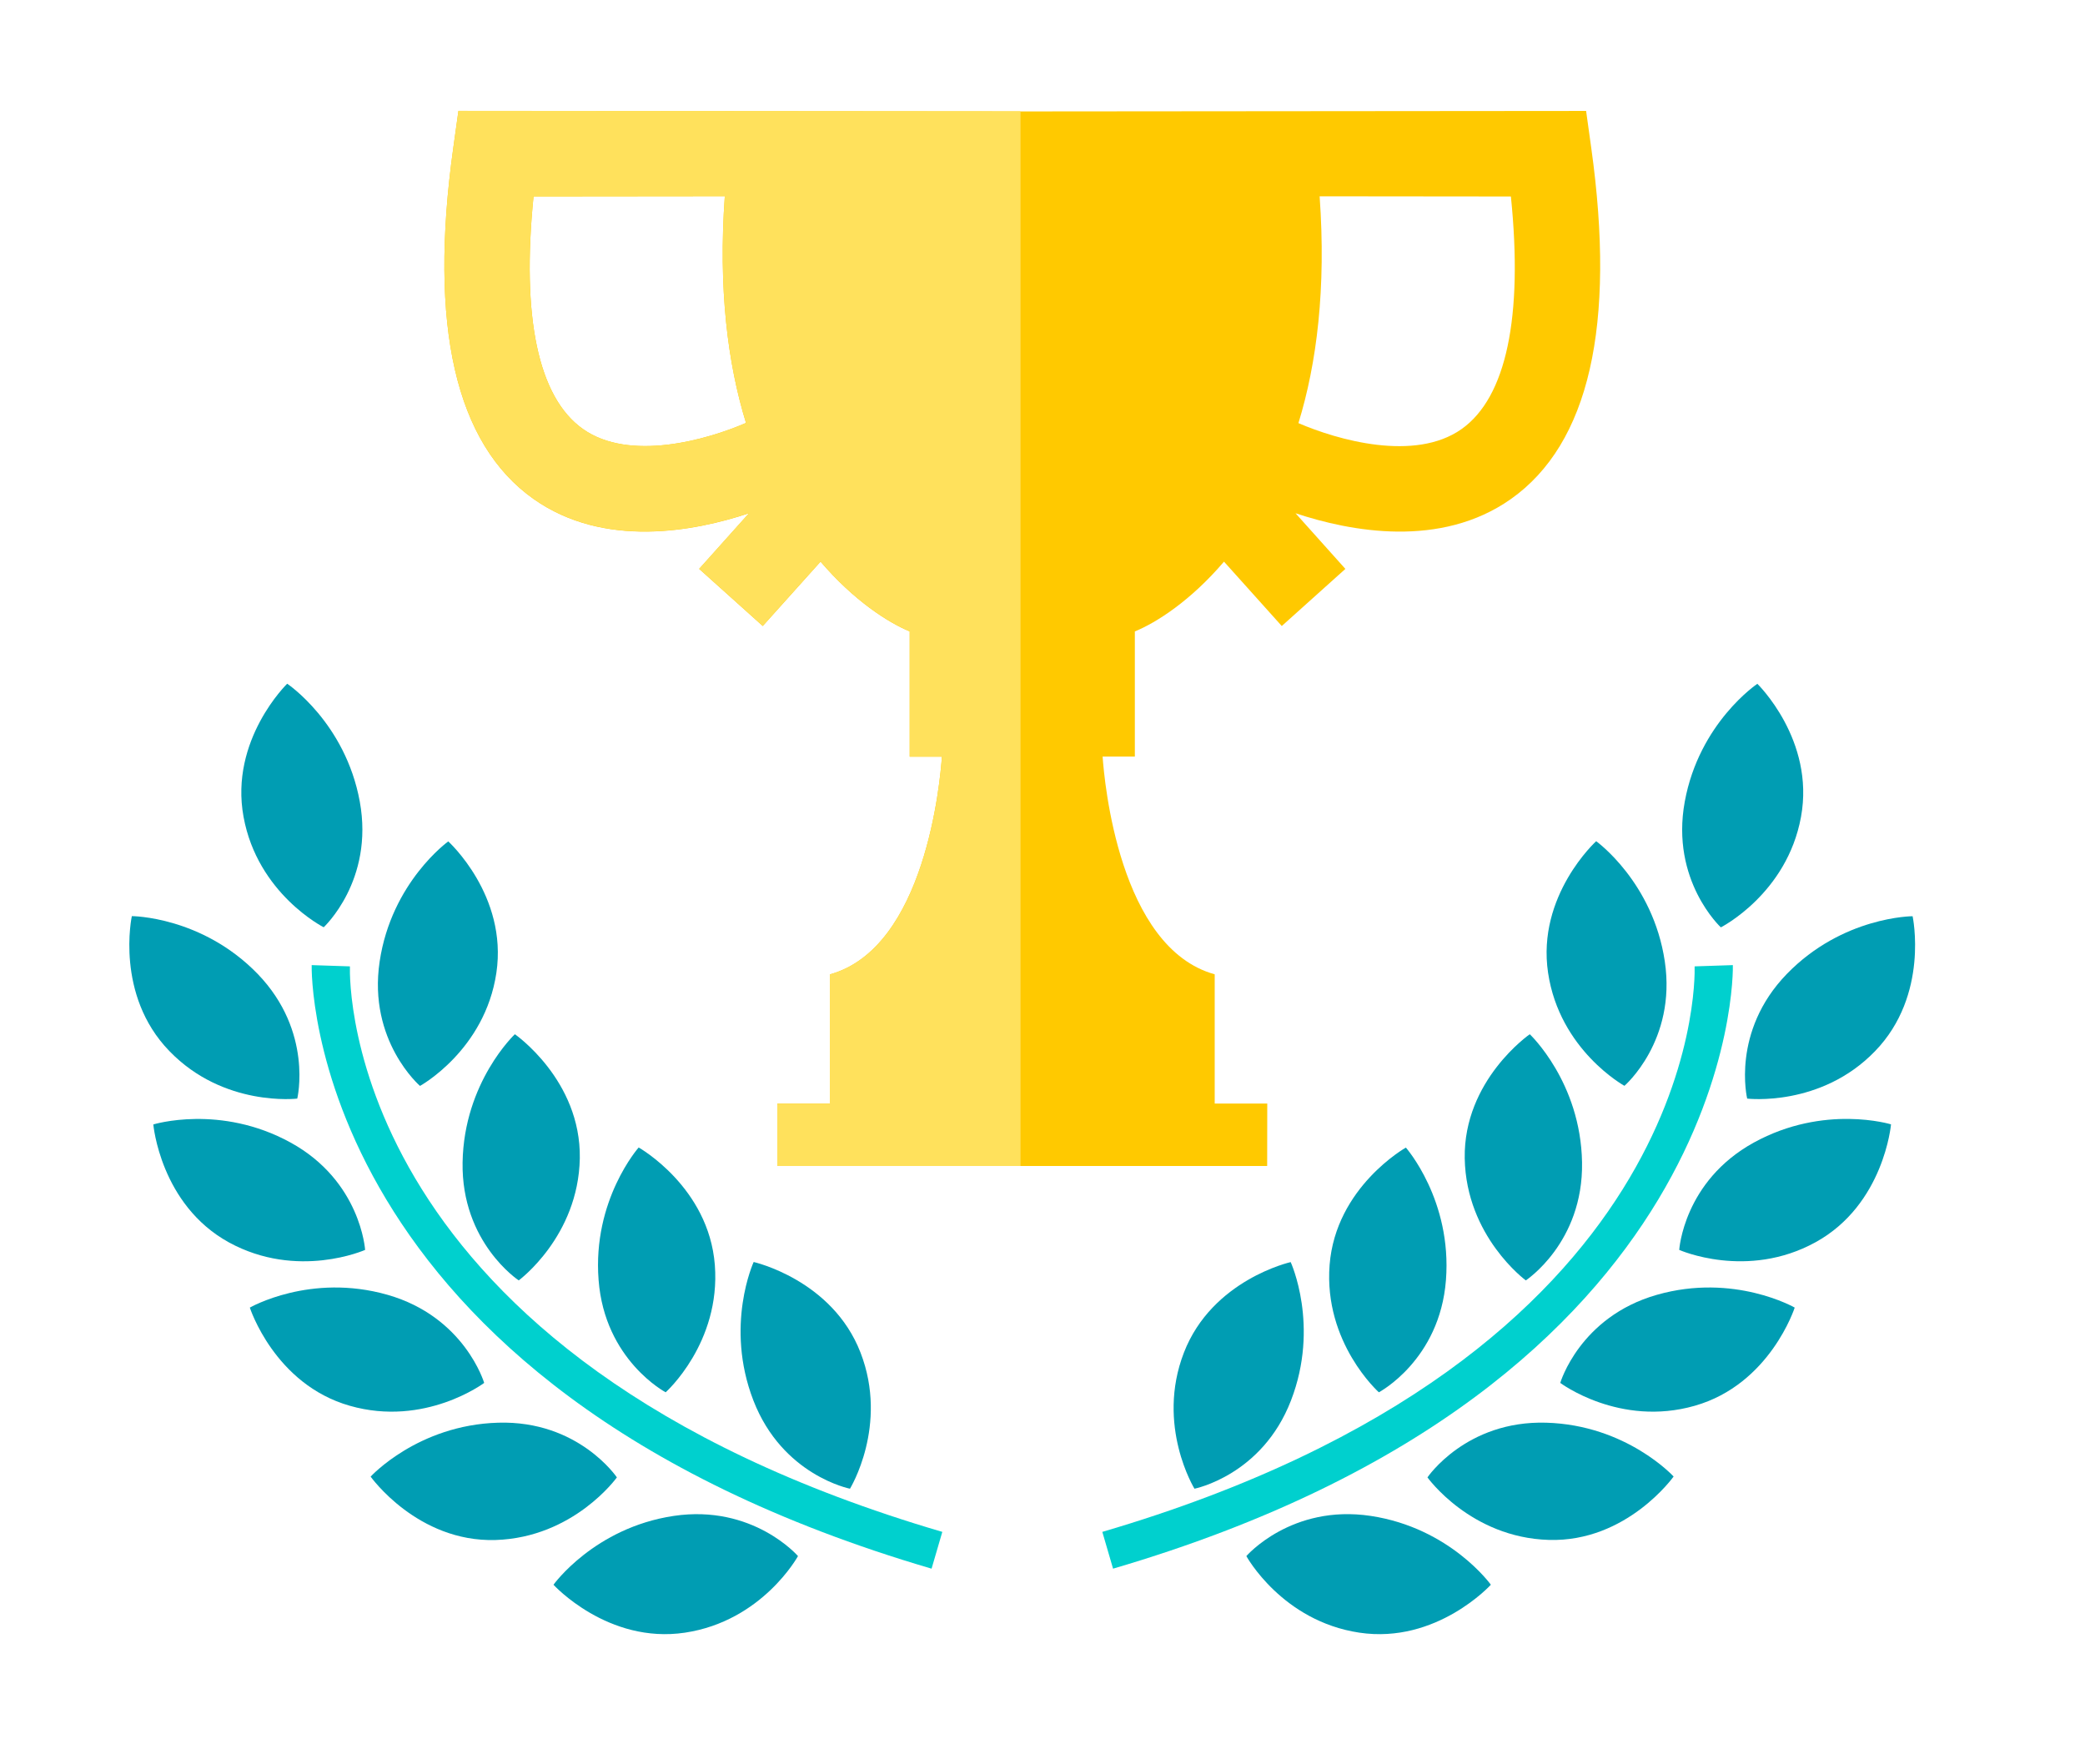 <?xml version="1.0" encoding="utf-8"?>
<!-- Generator: Adobe Illustrator 25.2.1, SVG Export Plug-In . SVG Version: 6.00 Build 0)  -->
<svg version="1.1" xmlns="http://www.w3.org/2000/svg" xmlns:xlink="http://www.w3.org/1999/xlink" x="0px" y="0px"
	 viewBox="0 0 215.4 182.24" style="enable-background:new 0 0 215.4 182.24;" xml:space="preserve">
<style type="text/css">
	.st0{fill:#009DB3;}
	.st1{fill:#00D0CE;}
	.st2{fill:#FFC900;}
	.st3{fill:#FFE15C;}
</style>
<g id="Background">
</g>
<g id="Objects">
	<path class="st0" d="M30.71,113.49c0,0,1.67-6.91-4.09-12.88c-5.78-5.96-13-5.97-13-5.97s-1.76,8.13,3.88,13.94
		C23.12,114.4,30.71,113.49,30.71,113.49z"/>
	<path class="st0" d="M43.39,112.18c0,0,6.7-3.68,7.89-11.68c1.19-8-4.97-13.58-4.97-13.58s-5.87,4.21-7.09,12.42
		C38,107.54,43.39,112.18,43.39,112.18z"/>
	<path class="st0" d="M53.59,132.27c0,0,6.16-4.53,6.31-12.61c0.13-8.09-6.71-12.82-6.71-12.82s-5.26,4.94-5.4,13.24
		C47.65,128.37,53.59,132.27,53.59,132.27z"/>
	<path class="st0" d="M68.77,143.83c0,0,5.7-5.09,5.08-13.15c-0.63-8.07-7.87-12.14-7.87-12.14s-4.79,5.41-4.14,13.69
		C62.47,140.51,68.77,143.83,68.77,143.83z"/>
	<path class="st0" d="M87.81,153.79c0,0,4.01-6.52,1.09-14.06c-2.92-7.54-11.04-9.36-11.04-9.36s-3.02,6.56-0.03,14.3
		C80.83,152.42,87.81,153.79,87.81,153.79z"/>
	<path class="st0" d="M33.44,95.79c0,0,5.22-4.82,3.73-12.98c-1.49-8.16-7.5-12.18-7.5-12.18s-5.97,5.79-4.51,13.75
		C26.61,92.34,33.44,95.79,33.44,95.79z"/>
	<path class="st0" d="M37.72,129.12c0,0-0.44-7.1-7.7-11.09c-7.28-4-14.18-1.87-14.18-1.87s0.72,8.28,7.8,12.18
		C30.74,132.23,37.72,129.12,37.72,129.12z"/>
	<path class="st0" d="M50.02,142.86c0,0-2.01-6.82-9.98-9.1c-7.98-2.28-14.23,1.32-14.23,1.32s2.54,7.92,10.32,10.14
		C43.91,147.45,50.02,142.86,50.02,142.86z"/>
	<path class="st0" d="M63.73,152.62c0,0-3.97-5.9-12.27-5.65c-8.3,0.24-13.17,5.57-13.17,5.57s4.82,6.78,12.89,6.55
		C59.29,158.84,63.73,152.62,63.73,152.62z"/>
	<path class="st0" d="M69.6,156.6c-8.21,1.23-12.42,7.11-12.42,7.11s5.61,6.15,13.59,4.95c8-1.2,11.67-7.91,11.67-7.91
		S77.8,155.38,69.6,156.6z"/>
	<path class="st1" d="M36.15,99.83L32.2,99.7c-0.02,0.43-0.79,43.33,64.04,62.35l1.11-3.8C35.63,140.14,36.1,101.47,36.15,99.83z"/>
	<path class="st0" d="M180.5,113.49c0,0,7.6,0.91,13.21-4.9c5.63-5.81,3.88-13.94,3.88-13.94s-7.22,0.01-13,5.97
		C178.82,106.58,180.5,113.49,180.5,113.49z"/>
	<path class="st0" d="M159.93,100.49c1.19,8,7.89,11.68,7.89,11.68s5.39-4.64,4.17-12.85c-1.22-8.21-7.09-12.42-7.09-12.42
		S158.74,92.5,159.93,100.49z"/>
	<path class="st0" d="M151.32,119.66c0.14,8.08,6.31,12.61,6.31,12.61s5.95-3.9,5.81-12.19c-0.14-8.3-5.4-13.24-5.4-13.24
		S151.19,111.57,151.32,119.66z"/>
	<path class="st0" d="M137.36,130.68c-0.62,8.06,5.09,13.15,5.09,13.15s6.29-3.32,6.93-11.59c0.64-8.27-4.14-13.69-4.14-13.69
		S137.99,122.62,137.36,130.68z"/>
	<path class="st0" d="M122.31,139.73c-2.92,7.54,1.09,14.06,1.09,14.06s6.98-1.37,9.97-9.11c2.99-7.74-0.03-14.3-0.03-14.3
		S125.23,132.19,122.31,139.73z"/>
	<path class="st0" d="M186.06,84.39c1.46-7.96-4.51-13.75-4.51-13.75s-6.01,4.02-7.5,12.18c-1.49,8.16,3.73,12.98,3.73,12.98
		S184.61,92.34,186.06,84.39z"/>
	<path class="st0" d="M181.19,118.03c-7.27,4-7.71,11.09-7.71,11.09s6.99,3.11,14.08-0.79c7.08-3.89,7.8-12.18,7.8-12.18
		S188.47,114.03,181.19,118.03z"/>
	<path class="st0" d="M171.17,133.76c-7.98,2.28-9.98,9.1-9.98,9.1s6.12,4.59,13.9,2.36c7.78-2.22,10.32-10.14,10.32-10.14
		S179.15,131.48,171.17,133.76z"/>
	<path class="st0" d="M159.74,146.97c-8.29-0.24-12.27,5.65-12.27,5.65s4.44,6.22,12.54,6.46c8.07,0.24,12.89-6.55,12.89-6.55
		S168.04,147.21,159.74,146.97z"/>
	<path class="st0" d="M141.61,156.6c-8.2-1.23-12.85,4.15-12.85,4.15s3.67,6.71,11.67,7.91c7.99,1.2,13.59-4.95,13.59-4.95
		S149.82,157.84,141.61,156.6z"/>
	<path class="st1" d="M179.02,99.7l-3.95,0.13c0.05,1.64,0.52,40.31-61.19,58.42l1.11,3.8C179.81,143.03,179.04,100.13,179.02,99.7z
		"/>
	<path class="st2" d="M130.92,114h-5.43c0-5.08,0-11.79,0-13.35c-9.88-2.73-11.4-19.96-11.58-22.49h3.33V65.23
		c2.25-0.92,5.78-3.19,9.21-7.21l5.97,6.65l6.57-5.9l-5.15-5.75c5.68,1.89,14.99,3.65,22.24-1.46c8.08-5.7,10.88-17.91,8.31-36.29
		l-0.53-3.81l-58.25,0.05l-58.25-0.05l-0.53,3.81c-2.57,18.38,0.23,30.59,8.31,36.29c7.26,5.11,16.56,3.35,22.24,1.46l-5.15,5.75
		l6.57,5.9l5.97-6.65c3.43,4.01,6.96,6.28,9.21,7.21v12.94h3.33c-0.18,2.53-1.7,19.76-11.58,22.49c0,1.55,0,8.26,0,13.35H80.3v6.44
		h25.24h0.13h25.24L130.92,114L130.92,114z M136.33,20.28l19.76,0.02c1.27,12.47-0.48,20.75-5.09,24.02
		c-4.84,3.43-12.85,1.12-16.86-0.61C136.04,37.54,137.01,29.79,136.33,20.28z M60.21,44.31c-4.61-3.27-6.35-11.55-5.09-24.02
		l19.76-0.02c-0.68,9.51,0.29,17.26,2.19,23.42C73.06,45.43,65.05,47.74,60.21,44.31z"/>
	<path class="st3" d="M85.73,100.66c0,1.55,0,8.26,0,13.35H80.3v6.44h25.13V11.5l-58.07-0.05l-0.53,3.81
		c-2.57,18.38,0.23,30.59,8.31,36.29c7.26,5.11,16.56,3.35,22.24,1.46l-5.15,5.75l6.57,5.9l5.97-6.65c3.43,4.01,6.96,6.28,9.21,7.21
		v12.94h3.33C97.13,80.69,95.61,97.93,85.73,100.66z M60.21,44.31c-4.62-3.27-6.35-11.55-5.09-24.02l19.76-0.02
		c-0.68,9.51,0.29,17.26,2.19,23.42C73.06,45.43,65.05,47.74,60.21,44.31z"/>
</g>
</svg>
